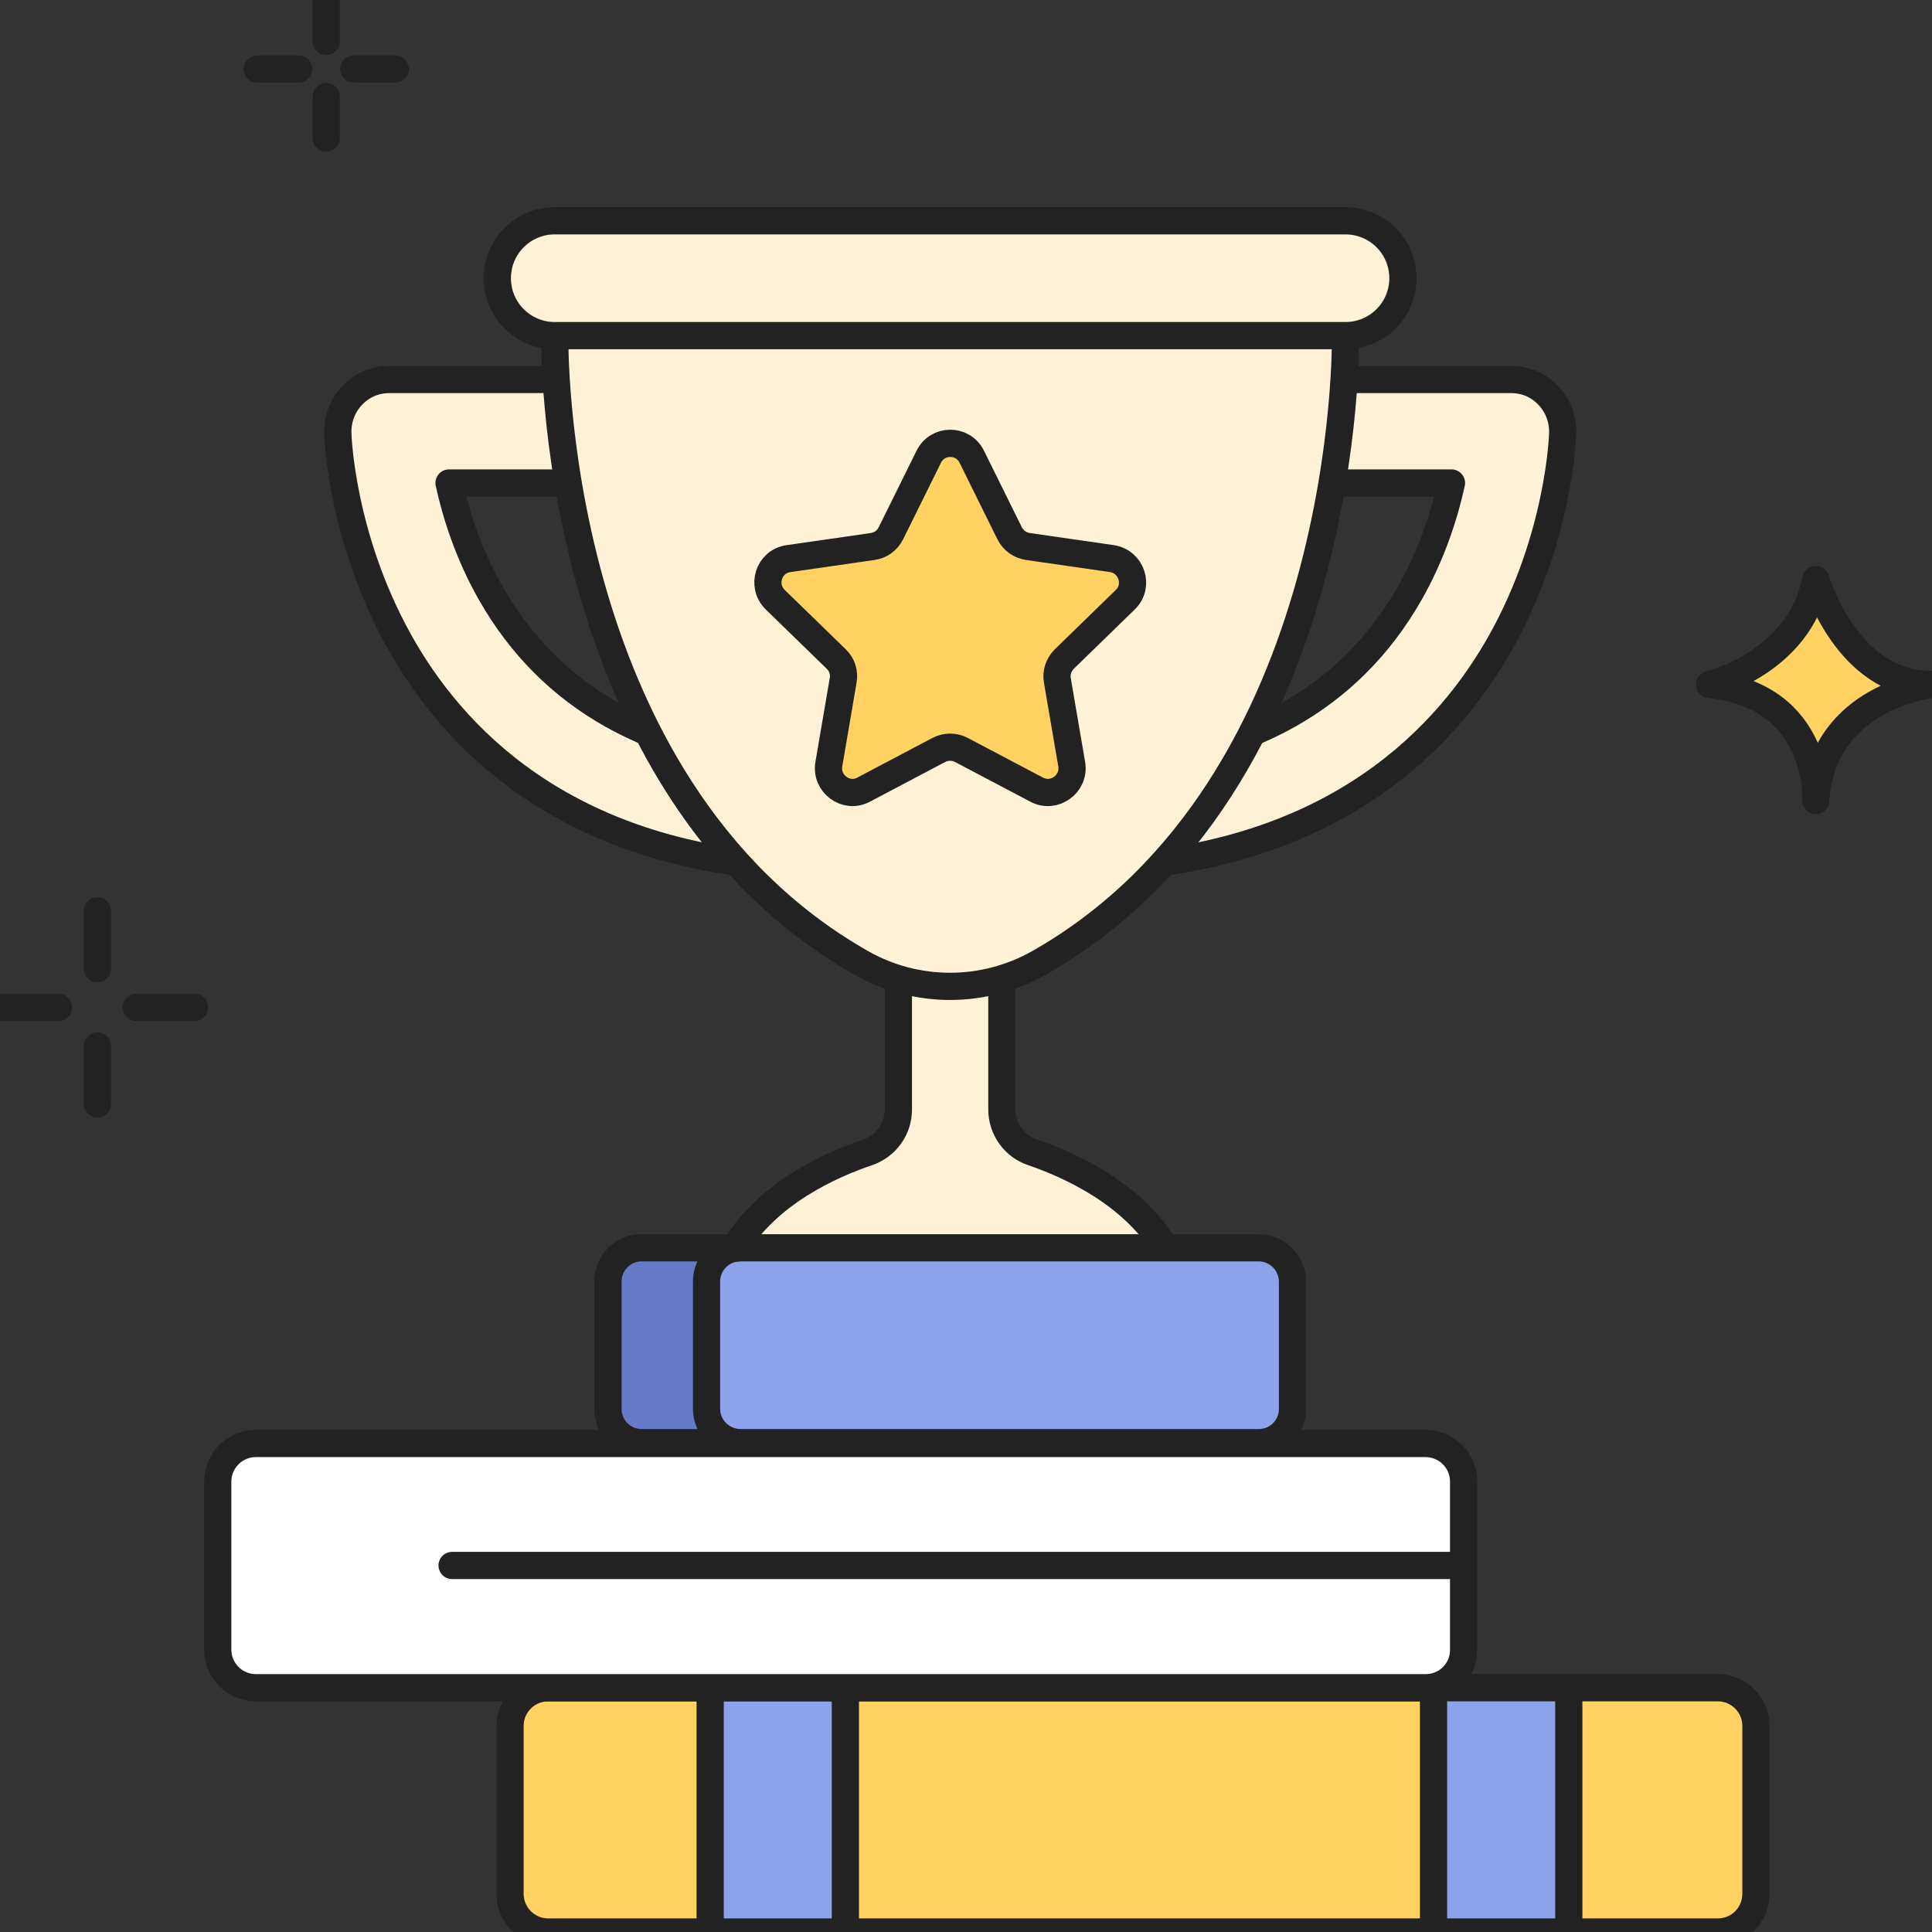 <svg width="71" height="71" viewBox="0 0 71 71" fill="none" xmlns="http://www.w3.org/2000/svg">
<rect x="0" y="0" width="71" height="71" fill="#333333" stroke="none"/>
<g clip-path="url(#clip0)">
<path d="M7.151 37.022H5.011" stroke="#222222" stroke-miterlimit="10" stroke-linecap="round" stroke-linejoin="round"/>
<path d="M2.15 37.022H0" stroke="#222222" stroke-miterlimit="10" stroke-linecap="round" stroke-linejoin="round"/>
<path d="M3.58 33.471V35.601" stroke="#222222" stroke-miterlimit="10" stroke-linecap="round" stroke-linejoin="round"/>
<path d="M3.58 38.441V40.571" stroke="#222222" stroke-miterlimit="10" stroke-linecap="round" stroke-linejoin="round"/>
<path d="M14.525 2.536H13.003" stroke="#222222" stroke-miterlimit="10" stroke-linecap="round" stroke-linejoin="round"/>
<path d="M10.975 2.536H9.453" stroke="#222222" stroke-miterlimit="10" stroke-linecap="round" stroke-linejoin="round"/>
<path d="M11.989 0V1.521" stroke="#222222" stroke-miterlimit="10" stroke-linecap="round" stroke-linejoin="round"/>
<path d="M11.989 3.55V5.071" stroke="#222222" stroke-miterlimit="10" stroke-linecap="round" stroke-linejoin="round"/>
<path d="M62.825 25.154C62.825 25.154 66.121 24.383 66.73 21.3C66.73 21.3 67.866 25.175 71 25.154C71 25.154 66.963 25.58 66.73 29.414C66.73 29.414 66.943 25.59 62.825 25.154Z" fill="#FFD262" stroke="#222222" stroke-miterlimit="10" stroke-linecap="round" stroke-linejoin="round"/>
<path d="M37.944 42.346C37.275 42.123 36.818 41.484 36.818 40.774V34.09H33.015V40.774C33.015 41.484 32.568 42.113 31.889 42.346C30.509 42.813 28.217 43.847 27 45.856L34.911 48.473L42.823 45.856C41.616 43.858 39.313 42.813 37.944 42.346Z" fill="#FFF2D7" stroke="#222222" stroke-miterlimit="10" stroke-linecap="round" stroke-linejoin="round"/>
<path d="M40.804 31.879L40.581 28.086C45.835 27.781 49.608 25.661 51.809 21.797C52.641 20.336 53.097 18.866 53.341 17.75H46.383V13.946H55.532C56.049 13.946 56.536 14.149 56.891 14.525C57.246 14.89 57.439 15.387 57.428 15.904C57.428 16.056 57.297 19.728 55.197 23.521C53.229 27.071 49.132 31.392 40.804 31.879Z" fill="#FFF2D7" stroke="#222222" stroke-miterlimit="10" stroke-linecap="round" stroke-linejoin="round"/>
<path d="M29.039 31.879L29.262 28.086C24.008 27.781 20.235 25.661 18.034 21.797C17.202 20.336 16.746 18.866 16.502 17.75H23.46V13.946H14.311C13.794 13.946 13.307 14.149 12.952 14.525C12.597 14.89 12.404 15.387 12.415 15.904C12.415 16.056 12.546 19.728 14.646 23.521C16.604 27.071 20.701 31.392 29.039 31.879Z" fill="#FFF2D7" stroke="#222222" stroke-miterlimit="10" stroke-linecap="round" stroke-linejoin="round"/>
<path d="M49.446 12.344L34.922 10.234L20.387 12.344C20.387 12.344 20.103 28.826 31.656 35.388C33.674 36.535 36.149 36.535 38.178 35.388C49.73 28.826 49.446 12.344 49.446 12.344Z" fill="#FFF2D7" stroke="#222222" stroke-miterlimit="10" stroke-linecap="round" stroke-linejoin="round"/>
<path d="M49.446 8.114H20.387C19.22 8.114 18.277 9.058 18.277 10.224C18.277 11.39 19.22 12.334 20.387 12.334H49.446C50.612 12.334 51.556 11.39 51.556 10.224C51.556 9.058 50.612 8.114 49.446 8.114Z" fill="#FFF2D7" stroke="#222222" stroke-miterlimit="10" stroke-linecap="round" stroke-linejoin="round"/>
<path d="M41.352 22.04C41.88 21.533 41.586 20.641 40.865 20.529L37.772 20.083C37.488 20.042 37.234 19.86 37.102 19.596L35.713 16.786C35.388 16.127 34.455 16.127 34.131 16.786L32.741 19.596C32.609 19.86 32.366 20.042 32.072 20.083L28.978 20.529C28.248 20.631 27.964 21.523 28.491 22.04L30.733 24.221C30.946 24.424 31.037 24.718 30.986 25.002L30.459 28.085C30.337 28.806 31.098 29.363 31.737 29.019L34.506 27.558C34.759 27.426 35.074 27.426 35.327 27.558L38.096 29.019C38.746 29.363 39.506 28.806 39.385 28.085L38.857 25.002C38.806 24.718 38.908 24.424 39.111 24.221L41.352 22.04Z" fill="#FFD262" stroke="#222222" stroke-miterlimit="10"/>
<path d="M46.261 45.856H23.582C22.902 45.856 22.344 46.404 22.344 47.093V51.779C22.344 52.459 22.892 53.017 23.582 53.017H46.261C46.941 53.017 47.499 52.469 47.499 51.779V47.093C47.489 46.414 46.941 45.856 46.261 45.856Z" fill="#8CA2EA" stroke="#222222" stroke-miterlimit="10"/>
<path d="M25.965 51.779V47.093C25.965 46.414 26.513 45.856 27.203 45.856H23.582C22.902 45.856 22.344 46.404 22.344 47.093V51.779C22.344 52.459 22.892 53.017 23.582 53.017H27.203C26.523 53.007 25.965 52.459 25.965 51.779Z" fill="#677AC7" stroke="#222222" stroke-miterlimit="10"/>
<path d="M63.129 71H20.144C19.373 71 18.744 70.371 18.744 69.6V63.423C18.744 62.652 19.373 62.024 20.144 62.024H63.129C63.9 62.024 64.529 62.652 64.529 63.423V69.6C64.529 70.371 63.91 71 63.129 71Z" fill="#FFD262" stroke="#222222" stroke-miterlimit="10" stroke-linecap="round" stroke-linejoin="round"/>
<path d="M31.067 62.024H26.098V71H31.067V62.024Z" fill="#8CA2EA" stroke="#222222" stroke-miterlimit="10"/>
<path d="M57.652 62.024H52.682V71H57.652V62.024Z" fill="#8CA2EA" stroke="#222222" stroke-miterlimit="10"/>
<path d="M52.388 62.024H9.402C8.631 62.024 8.002 61.395 8.002 60.624V54.447C8.002 53.676 8.631 53.047 9.402 53.047H52.388C53.158 53.047 53.787 53.676 53.787 54.447V60.624C53.797 61.395 53.169 62.024 52.388 62.024Z" fill="white" stroke="#222222" stroke-miterlimit="10" stroke-linecap="round" stroke-linejoin="round"/>
<path d="M16.614 57.53H53.29" stroke="#222222" stroke-miterlimit="10" stroke-linecap="round" stroke-linejoin="round"/>
</g>
<defs>
<clipPath id="clip0">
<rect width="71" height="71" fill="white"/>
</clipPath>
</defs>
</svg>
